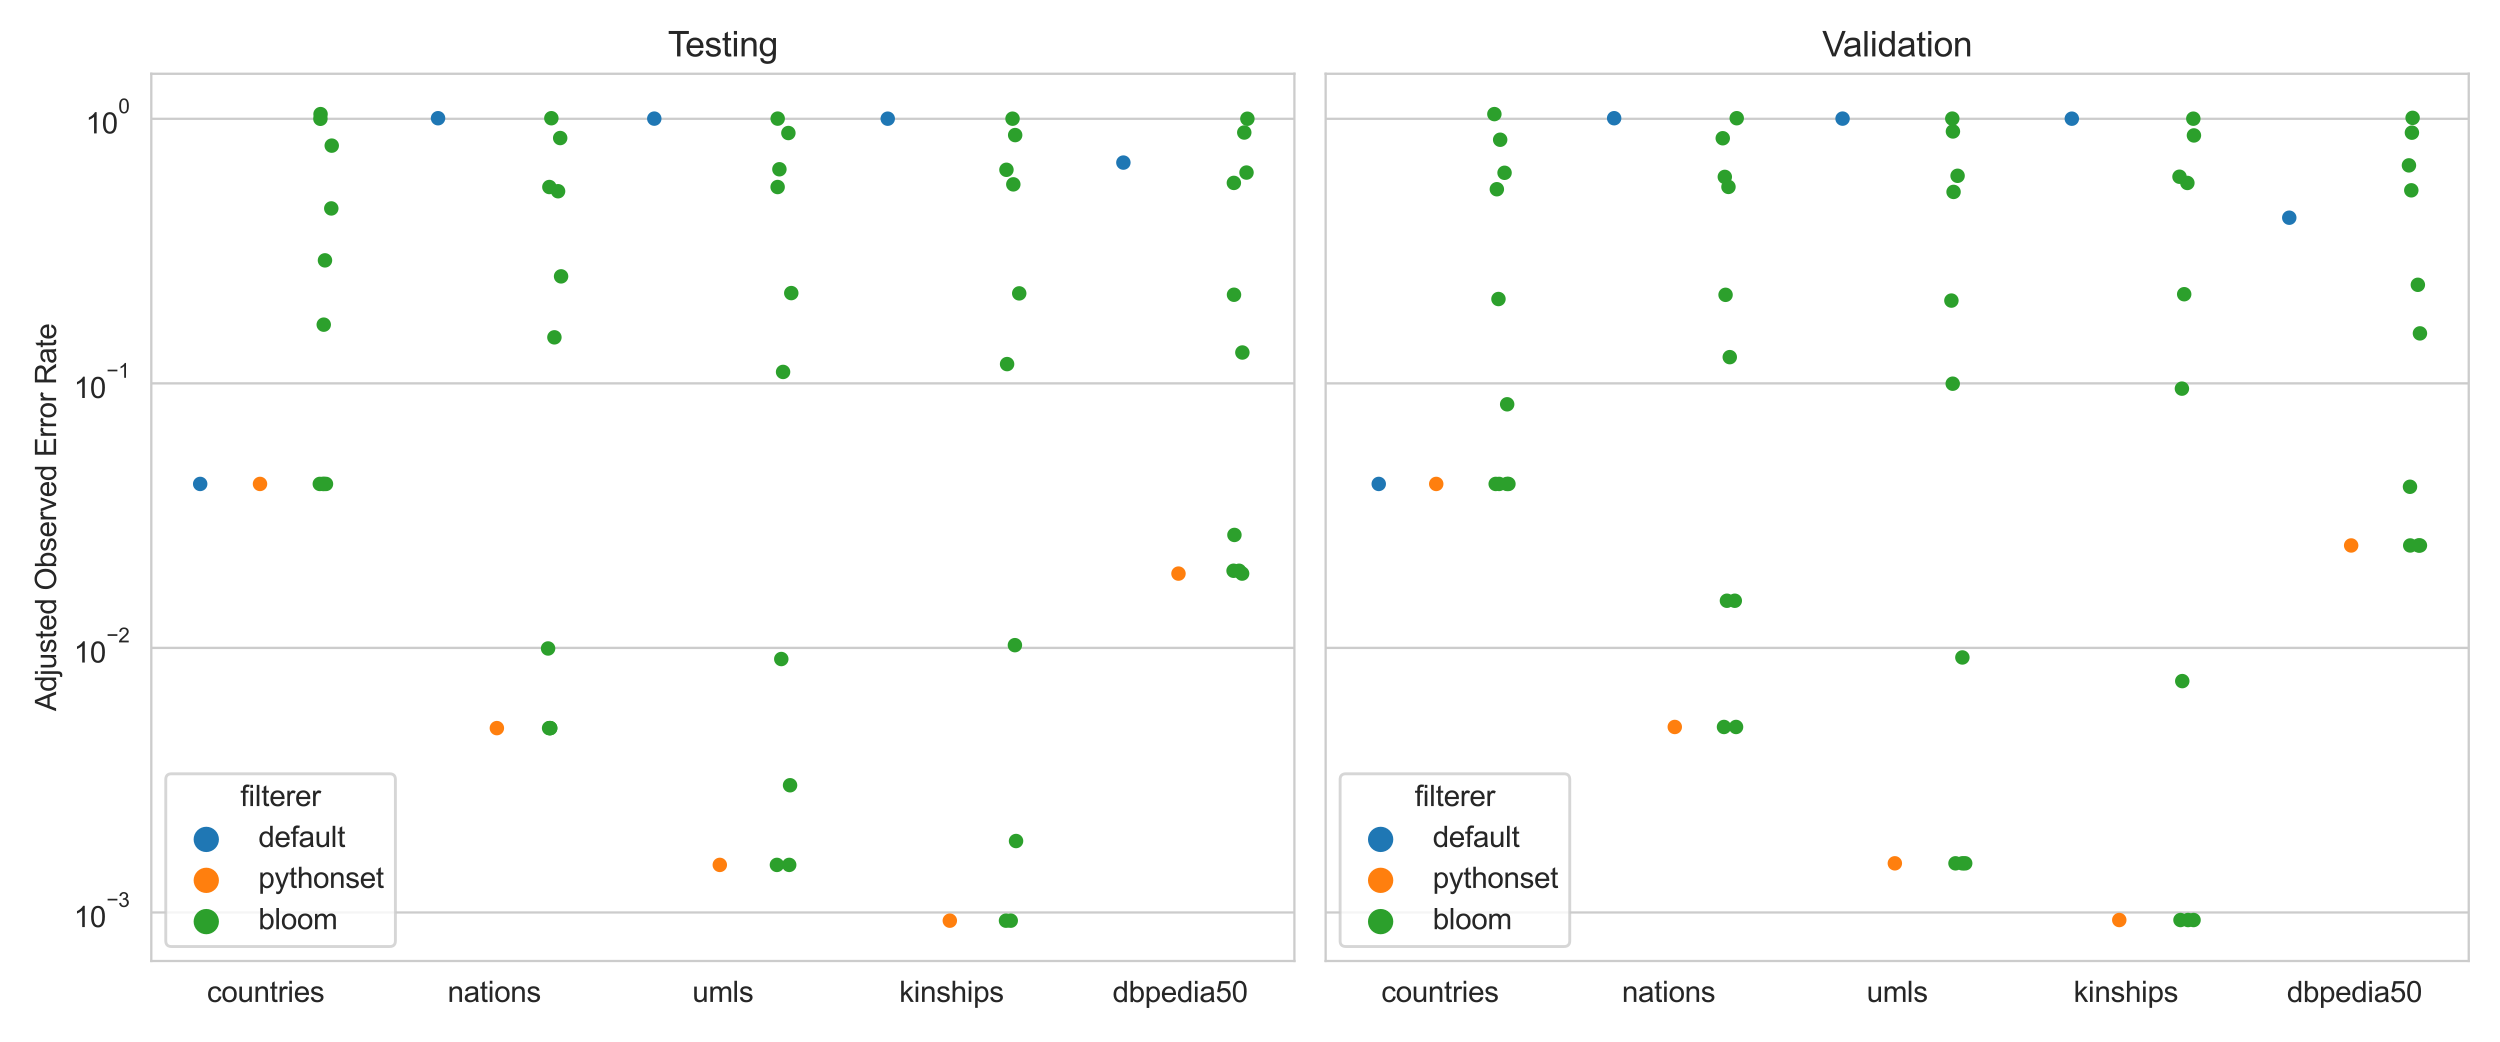 <?xml version="1.0" encoding="utf-8" standalone="no"?>
<!DOCTYPE svg PUBLIC "-//W3C//DTD SVG 1.1//EN"
  "http://www.w3.org/Graphics/SVG/1.1/DTD/svg11.dtd">
<svg height="360pt" version="1.1" viewBox="0 0 864 360" width="864pt" xmlns="http://www.w3.org/2000/svg" xmlns:xlink="http://www.w3.org/1999/xlink">
 <defs>
  <style type="text/css">*{stroke-linecap:butt;stroke-linejoin:round;}</style>
 </defs>
 <g id="figure_1">
  <g id="patch_1">
   <path d="M 0 360 
L 864 360 
L 864 0 
L 0 0 
z
" style="fill:#ffffff;"/>
  </g>
  <g id="axes_1">
   <g id="patch_2">
    <path d="M 52.29 332.12 
L 447.345 332.12 
L 447.345 25.496 
L 52.29 25.496 
z
" style="fill:#ffffff;"/>
   </g>
   <g id="matplotlib.axis_1">
    <g id="xtick_1">
     <g id="text_1">
      <!-- countries -->
      <g style="fill:#262626;" transform="translate(71.509 346.278)scale(0.1 -0.1)">
       <defs>
        <path d="M 2588 1216 
L 3141 1144 
Q 3050 572 2676 248 
Q 2303 -75 1759 -75 
Q 1078 -75 664 370 
Q 250 816 250 1647 
Q 250 2184 428 2587 
Q 606 2991 970 3192 
Q 1334 3394 1763 3394 
Q 2303 3394 2647 3120 
Q 2991 2847 3088 2344 
L 2541 2259 
Q 2463 2594 2264 2762 
Q 2066 2931 1784 2931 
Q 1359 2931 1093 2626 
Q 828 2322 828 1663 
Q 828 994 1084 691 
Q 1341 388 1753 388 
Q 2084 388 2306 591 
Q 2528 794 2588 1216 
z
" id="ArialMT-63" transform="scale(0.016)"/>
        <path d="M 213 1659 
Q 213 2581 725 3025 
Q 1153 3394 1769 3394 
Q 2453 3394 2887 2945 
Q 3322 2497 3322 1706 
Q 3322 1066 3130 698 
Q 2938 331 2570 128 
Q 2203 -75 1769 -75 
Q 1072 -75 642 372 
Q 213 819 213 1659 
z
M 791 1659 
Q 791 1022 1069 705 
Q 1347 388 1769 388 
Q 2188 388 2466 706 
Q 2744 1025 2744 1678 
Q 2744 2294 2464 2611 
Q 2184 2928 1769 2928 
Q 1347 2928 1069 2612 
Q 791 2297 791 1659 
z
" id="ArialMT-6f" transform="scale(0.016)"/>
        <path d="M 2597 0 
L 2597 488 
Q 2209 -75 1544 -75 
Q 1250 -75 995 37 
Q 741 150 617 320 
Q 494 491 444 738 
Q 409 903 409 1263 
L 409 3319 
L 972 3319 
L 972 1478 
Q 972 1038 1006 884 
Q 1059 663 1231 536 
Q 1403 409 1656 409 
Q 1909 409 2131 539 
Q 2353 669 2445 892 
Q 2538 1116 2538 1541 
L 2538 3319 
L 3100 3319 
L 3100 0 
L 2597 0 
z
" id="ArialMT-75" transform="scale(0.016)"/>
        <path d="M 422 0 
L 422 3319 
L 928 3319 
L 928 2847 
Q 1294 3394 1984 3394 
Q 2284 3394 2536 3286 
Q 2788 3178 2913 3003 
Q 3038 2828 3088 2588 
Q 3119 2431 3119 2041 
L 3119 0 
L 2556 0 
L 2556 2019 
Q 2556 2363 2490 2533 
Q 2425 2703 2258 2804 
Q 2091 2906 1866 2906 
Q 1506 2906 1245 2678 
Q 984 2450 984 1813 
L 984 0 
L 422 0 
z
" id="ArialMT-6e" transform="scale(0.016)"/>
        <path d="M 1650 503 
L 1731 6 
Q 1494 -44 1306 -44 
Q 1000 -44 831 53 
Q 663 150 594 308 
Q 525 466 525 972 
L 525 2881 
L 113 2881 
L 113 3319 
L 525 3319 
L 525 4141 
L 1084 4478 
L 1084 3319 
L 1650 3319 
L 1650 2881 
L 1084 2881 
L 1084 941 
Q 1084 700 1114 631 
Q 1144 563 1211 522 
Q 1278 481 1403 481 
Q 1497 481 1650 503 
z
" id="ArialMT-74" transform="scale(0.016)"/>
        <path d="M 416 0 
L 416 3319 
L 922 3319 
L 922 2816 
Q 1116 3169 1280 3281 
Q 1444 3394 1641 3394 
Q 1925 3394 2219 3213 
L 2025 2691 
Q 1819 2813 1613 2813 
Q 1428 2813 1281 2702 
Q 1134 2591 1072 2394 
Q 978 2094 978 1738 
L 978 0 
L 416 0 
z
" id="ArialMT-72" transform="scale(0.016)"/>
        <path d="M 425 3934 
L 425 4581 
L 988 4581 
L 988 3934 
L 425 3934 
z
M 425 0 
L 425 3319 
L 988 3319 
L 988 0 
L 425 0 
z
" id="ArialMT-69" transform="scale(0.016)"/>
        <path d="M 2694 1069 
L 3275 997 
Q 3138 488 2766 206 
Q 2394 -75 1816 -75 
Q 1088 -75 661 373 
Q 234 822 234 1631 
Q 234 2469 665 2931 
Q 1097 3394 1784 3394 
Q 2450 3394 2872 2941 
Q 3294 2488 3294 1666 
Q 3294 1616 3291 1516 
L 816 1516 
Q 847 969 1125 678 
Q 1403 388 1819 388 
Q 2128 388 2347 550 
Q 2566 713 2694 1069 
z
M 847 1978 
L 2700 1978 
Q 2663 2397 2488 2606 
Q 2219 2931 1791 2931 
Q 1403 2931 1139 2672 
Q 875 2413 847 1978 
z
" id="ArialMT-65" transform="scale(0.016)"/>
        <path d="M 197 991 
L 753 1078 
Q 800 744 1014 566 
Q 1228 388 1613 388 
Q 2000 388 2187 545 
Q 2375 703 2375 916 
Q 2375 1106 2209 1216 
Q 2094 1291 1634 1406 
Q 1016 1563 777 1677 
Q 538 1791 414 1992 
Q 291 2194 291 2438 
Q 291 2659 392 2848 
Q 494 3038 669 3163 
Q 800 3259 1026 3326 
Q 1253 3394 1513 3394 
Q 1903 3394 2198 3281 
Q 2494 3169 2634 2976 
Q 2775 2784 2828 2463 
L 2278 2388 
Q 2241 2644 2061 2787 
Q 1881 2931 1553 2931 
Q 1166 2931 1000 2803 
Q 834 2675 834 2503 
Q 834 2394 903 2306 
Q 972 2216 1119 2156 
Q 1203 2125 1616 2013 
Q 2213 1853 2448 1751 
Q 2684 1650 2818 1456 
Q 2953 1263 2953 975 
Q 2953 694 2789 445 
Q 2625 197 2315 61 
Q 2006 -75 1616 -75 
Q 969 -75 630 194 
Q 291 463 197 991 
z
" id="ArialMT-73" transform="scale(0.016)"/>
       </defs>
       <use xlink:href="#ArialMT-63"/>
       <use x="50" xlink:href="#ArialMT-6f"/>
       <use x="105.615" xlink:href="#ArialMT-75"/>
       <use x="161.23" xlink:href="#ArialMT-6e"/>
       <use x="216.846" xlink:href="#ArialMT-74"/>
       <use x="244.629" xlink:href="#ArialMT-72"/>
       <use x="277.93" xlink:href="#ArialMT-69"/>
       <use x="300.146" xlink:href="#ArialMT-65"/>
       <use x="355.762" xlink:href="#ArialMT-73"/>
      </g>
     </g>
    </g>
    <g id="xtick_2">
     <g id="text_2">
      <!-- nations -->
      <g style="fill:#262626;" transform="translate(154.685 346.278)scale(0.1 -0.1)">
       <defs>
        <path d="M 2588 409 
Q 2275 144 1986 34 
Q 1697 -75 1366 -75 
Q 819 -75 525 192 
Q 231 459 231 875 
Q 231 1119 342 1320 
Q 453 1522 633 1644 
Q 813 1766 1038 1828 
Q 1203 1872 1538 1913 
Q 2219 1994 2541 2106 
Q 2544 2222 2544 2253 
Q 2544 2597 2384 2738 
Q 2169 2928 1744 2928 
Q 1347 2928 1158 2789 
Q 969 2650 878 2297 
L 328 2372 
Q 403 2725 575 2942 
Q 747 3159 1072 3276 
Q 1397 3394 1825 3394 
Q 2250 3394 2515 3294 
Q 2781 3194 2906 3042 
Q 3031 2891 3081 2659 
Q 3109 2516 3109 2141 
L 3109 1391 
Q 3109 606 3145 398 
Q 3181 191 3288 0 
L 2700 0 
Q 2613 175 2588 409 
z
M 2541 1666 
Q 2234 1541 1622 1453 
Q 1275 1403 1131 1340 
Q 988 1278 909 1158 
Q 831 1038 831 891 
Q 831 666 1001 516 
Q 1172 366 1500 366 
Q 1825 366 2078 508 
Q 2331 650 2450 897 
Q 2541 1088 2541 1459 
L 2541 1666 
z
" id="ArialMT-61" transform="scale(0.016)"/>
       </defs>
       <use xlink:href="#ArialMT-6e"/>
       <use x="55.615" xlink:href="#ArialMT-61"/>
       <use x="111.23" xlink:href="#ArialMT-74"/>
       <use x="139.014" xlink:href="#ArialMT-69"/>
       <use x="161.23" xlink:href="#ArialMT-6f"/>
       <use x="216.846" xlink:href="#ArialMT-6e"/>
       <use x="272.461" xlink:href="#ArialMT-73"/>
      </g>
     </g>
    </g>
    <g id="xtick_3">
     <g id="text_3">
      <!-- umls -->
      <g style="fill:#262626;" transform="translate(239.261 346.278)scale(0.1 -0.1)">
       <defs>
        <path d="M 422 0 
L 422 3319 
L 925 3319 
L 925 2853 
Q 1081 3097 1340 3245 
Q 1600 3394 1931 3394 
Q 2300 3394 2536 3241 
Q 2772 3088 2869 2813 
Q 3263 3394 3894 3394 
Q 4388 3394 4653 3120 
Q 4919 2847 4919 2278 
L 4919 0 
L 4359 0 
L 4359 2091 
Q 4359 2428 4304 2576 
Q 4250 2725 4106 2815 
Q 3963 2906 3769 2906 
Q 3419 2906 3187 2673 
Q 2956 2441 2956 1928 
L 2956 0 
L 2394 0 
L 2394 2156 
Q 2394 2531 2256 2718 
Q 2119 2906 1806 2906 
Q 1569 2906 1367 2781 
Q 1166 2656 1075 2415 
Q 984 2175 984 1722 
L 984 0 
L 422 0 
z
" id="ArialMT-6d" transform="scale(0.016)"/>
        <path d="M 409 0 
L 409 4581 
L 972 4581 
L 972 0 
L 409 0 
z
" id="ArialMT-6c" transform="scale(0.016)"/>
       </defs>
       <use xlink:href="#ArialMT-75"/>
       <use x="55.615" xlink:href="#ArialMT-6d"/>
       <use x="138.916" xlink:href="#ArialMT-6c"/>
       <use x="161.133" xlink:href="#ArialMT-73"/>
      </g>
     </g>
    </g>
    <g id="xtick_4">
     <g id="text_4">
      <!-- kinships -->
      <g style="fill:#262626;" transform="translate(310.765 346.278)scale(0.1 -0.1)">
       <defs>
        <path d="M 425 0 
L 425 4581 
L 988 4581 
L 988 1969 
L 2319 3319 
L 3047 3319 
L 1778 2088 
L 3175 0 
L 2481 0 
L 1384 1697 
L 988 1316 
L 988 0 
L 425 0 
z
" id="ArialMT-6b" transform="scale(0.016)"/>
        <path d="M 422 0 
L 422 4581 
L 984 4581 
L 984 2938 
Q 1378 3394 1978 3394 
Q 2347 3394 2619 3248 
Q 2891 3103 3008 2847 
Q 3125 2591 3125 2103 
L 3125 0 
L 2563 0 
L 2563 2103 
Q 2563 2525 2380 2717 
Q 2197 2909 1863 2909 
Q 1613 2909 1392 2779 
Q 1172 2650 1078 2428 
Q 984 2206 984 1816 
L 984 0 
L 422 0 
z
" id="ArialMT-68" transform="scale(0.016)"/>
        <path d="M 422 -1272 
L 422 3319 
L 934 3319 
L 934 2888 
Q 1116 3141 1344 3267 
Q 1572 3394 1897 3394 
Q 2322 3394 2647 3175 
Q 2972 2956 3137 2557 
Q 3303 2159 3303 1684 
Q 3303 1175 3120 767 
Q 2938 359 2589 142 
Q 2241 -75 1856 -75 
Q 1575 -75 1351 44 
Q 1128 163 984 344 
L 984 -1272 
L 422 -1272 
z
M 931 1641 
Q 931 1000 1190 694 
Q 1450 388 1819 388 
Q 2194 388 2461 705 
Q 2728 1022 2728 1688 
Q 2728 2322 2467 2637 
Q 2206 2953 1844 2953 
Q 1484 2953 1207 2617 
Q 931 2281 931 1641 
z
" id="ArialMT-70" transform="scale(0.016)"/>
       </defs>
       <use xlink:href="#ArialMT-6b"/>
       <use x="50" xlink:href="#ArialMT-69"/>
       <use x="72.217" xlink:href="#ArialMT-6e"/>
       <use x="127.832" xlink:href="#ArialMT-73"/>
       <use x="177.832" xlink:href="#ArialMT-68"/>
       <use x="233.447" xlink:href="#ArialMT-69"/>
       <use x="255.664" xlink:href="#ArialMT-70"/>
       <use x="311.279" xlink:href="#ArialMT-73"/>
      </g>
     </g>
    </g>
    <g id="xtick_5">
     <g id="text_5">
      <!-- dbpedia50 -->
      <g style="fill:#262626;" transform="translate(384.485 346.308)scale(0.1 -0.1)">
       <defs>
        <path d="M 2575 0 
L 2575 419 
Q 2259 -75 1647 -75 
Q 1250 -75 917 144 
Q 584 363 401 755 
Q 219 1147 219 1656 
Q 219 2153 384 2558 
Q 550 2963 881 3178 
Q 1213 3394 1622 3394 
Q 1922 3394 2156 3267 
Q 2391 3141 2538 2938 
L 2538 4581 
L 3097 4581 
L 3097 0 
L 2575 0 
z
M 797 1656 
Q 797 1019 1065 703 
Q 1334 388 1700 388 
Q 2069 388 2326 689 
Q 2584 991 2584 1609 
Q 2584 2291 2321 2609 
Q 2059 2928 1675 2928 
Q 1300 2928 1048 2622 
Q 797 2316 797 1656 
z
" id="ArialMT-64" transform="scale(0.016)"/>
        <path d="M 941 0 
L 419 0 
L 419 4581 
L 981 4581 
L 981 2947 
Q 1338 3394 1891 3394 
Q 2197 3394 2470 3270 
Q 2744 3147 2920 2923 
Q 3097 2700 3197 2384 
Q 3297 2069 3297 1709 
Q 3297 856 2875 390 
Q 2453 -75 1863 -75 
Q 1275 -75 941 416 
L 941 0 
z
M 934 1684 
Q 934 1088 1097 822 
Q 1363 388 1816 388 
Q 2184 388 2453 708 
Q 2722 1028 2722 1663 
Q 2722 2313 2464 2622 
Q 2206 2931 1841 2931 
Q 1472 2931 1203 2611 
Q 934 2291 934 1684 
z
" id="ArialMT-62" transform="scale(0.016)"/>
        <path d="M 266 1200 
L 856 1250 
Q 922 819 1161 601 
Q 1400 384 1738 384 
Q 2144 384 2425 690 
Q 2706 997 2706 1503 
Q 2706 1984 2436 2262 
Q 2166 2541 1728 2541 
Q 1456 2541 1237 2417 
Q 1019 2294 894 2097 
L 366 2166 
L 809 4519 
L 3088 4519 
L 3088 3981 
L 1259 3981 
L 1013 2750 
Q 1425 3038 1878 3038 
Q 2478 3038 2890 2622 
Q 3303 2206 3303 1553 
Q 3303 931 2941 478 
Q 2500 -78 1738 -78 
Q 1113 -78 717 272 
Q 322 622 266 1200 
z
" id="ArialMT-35" transform="scale(0.016)"/>
        <path d="M 266 2259 
Q 266 3072 433 3567 
Q 600 4063 929 4331 
Q 1259 4600 1759 4600 
Q 2128 4600 2406 4451 
Q 2684 4303 2865 4023 
Q 3047 3744 3150 3342 
Q 3253 2941 3253 2259 
Q 3253 1453 3087 958 
Q 2922 463 2592 192 
Q 2263 -78 1759 -78 
Q 1097 -78 719 397 
Q 266 969 266 2259 
z
M 844 2259 
Q 844 1131 1108 757 
Q 1372 384 1759 384 
Q 2147 384 2411 759 
Q 2675 1134 2675 2259 
Q 2675 3391 2411 3762 
Q 2147 4134 1753 4134 
Q 1366 4134 1134 3806 
Q 844 3388 844 2259 
z
" id="ArialMT-30" transform="scale(0.016)"/>
       </defs>
       <use xlink:href="#ArialMT-64"/>
       <use x="55.615" xlink:href="#ArialMT-62"/>
       <use x="111.23" xlink:href="#ArialMT-70"/>
       <use x="166.846" xlink:href="#ArialMT-65"/>
       <use x="222.461" xlink:href="#ArialMT-64"/>
       <use x="278.076" xlink:href="#ArialMT-69"/>
       <use x="300.293" xlink:href="#ArialMT-61"/>
       <use x="355.908" xlink:href="#ArialMT-35"/>
       <use x="411.523" xlink:href="#ArialMT-30"/>
      </g>
     </g>
    </g>
   </g>
   <g id="matplotlib.axis_2">
    <g id="ytick_1">
     <g id="line2d_1">
      <path clip-path="url(#p6f2ef30205)" d="M 52.29 315.348 
L 447.345 315.348 
" style="fill:none;stroke:#cccccc;stroke-linecap:round;stroke-width:0.8;"/>
     </g>
     <g id="text_6">
      <!-- $\mathdefault{10^{-3}}$ -->
      <g style="fill:#262626;" transform="translate(25.49 320.504)scale(0.1 -0.1)">
       <defs>
        <path d="M 2384 0 
L 1822 0 
L 1822 3584 
Q 1619 3391 1289 3197 
Q 959 3003 697 2906 
L 697 3450 
Q 1169 3672 1522 3987 
Q 1875 4303 2022 4600 
L 2384 4600 
L 2384 0 
z
" id="ArialMT-31" transform="scale(0.016)"/>
        <path d="M 3381 1997 
L 356 1997 
L 356 2522 
L 3381 2522 
L 3381 1997 
z
" id="ArialMT-2212" transform="scale(0.016)"/>
        <path d="M 269 1209 
L 831 1284 
Q 928 806 1161 595 
Q 1394 384 1728 384 
Q 2125 384 2398 659 
Q 2672 934 2672 1341 
Q 2672 1728 2419 1979 
Q 2166 2231 1775 2231 
Q 1616 2231 1378 2169 
L 1441 2663 
Q 1497 2656 1531 2656 
Q 1891 2656 2178 2843 
Q 2466 3031 2466 3422 
Q 2466 3731 2256 3934 
Q 2047 4138 1716 4138 
Q 1388 4138 1169 3931 
Q 950 3725 888 3313 
L 325 3413 
Q 428 3978 793 4289 
Q 1159 4600 1703 4600 
Q 2078 4600 2393 4439 
Q 2709 4278 2876 4000 
Q 3044 3722 3044 3409 
Q 3044 3113 2884 2869 
Q 2725 2625 2413 2481 
Q 2819 2388 3044 2092 
Q 3269 1797 3269 1353 
Q 3269 753 2831 336 
Q 2394 -81 1725 -81 
Q 1122 -81 723 278 
Q 325 638 269 1209 
z
" id="ArialMT-33" transform="scale(0.016)"/>
       </defs>
       <use transform="translate(0 0.994)" xlink:href="#ArialMT-31"/>
       <use transform="translate(55.615 0.994)" xlink:href="#ArialMT-30"/>
       <use transform="translate(112.973 70.688)scale(0.7)" xlink:href="#ArialMT-2212"/>
       <use transform="translate(153.852 70.688)scale(0.7)" xlink:href="#ArialMT-33"/>
      </g>
     </g>
    </g>
    <g id="ytick_2">
     <g id="line2d_2">
      <path clip-path="url(#p6f2ef30205)" d="M 52.29 223.917 
L 447.345 223.917 
" style="fill:none;stroke:#cccccc;stroke-linecap:round;stroke-width:0.8;"/>
     </g>
     <g id="text_7">
      <!-- $\mathdefault{10^{-2}}$ -->
      <g style="fill:#262626;" transform="translate(25.49 229.073)scale(0.1 -0.1)">
       <defs>
        <path d="M 3222 541 
L 3222 0 
L 194 0 
Q 188 203 259 391 
Q 375 700 629 1000 
Q 884 1300 1366 1694 
Q 2113 2306 2375 2664 
Q 2638 3022 2638 3341 
Q 2638 3675 2398 3904 
Q 2159 4134 1775 4134 
Q 1369 4134 1125 3890 
Q 881 3647 878 3216 
L 300 3275 
Q 359 3922 746 4261 
Q 1134 4600 1788 4600 
Q 2447 4600 2831 4234 
Q 3216 3869 3216 3328 
Q 3216 3053 3103 2787 
Q 2991 2522 2730 2228 
Q 2469 1934 1863 1422 
Q 1356 997 1212 845 
Q 1069 694 975 541 
L 3222 541 
z
" id="ArialMT-32" transform="scale(0.016)"/>
       </defs>
       <use transform="translate(0 0.994)" xlink:href="#ArialMT-31"/>
       <use transform="translate(55.615 0.994)" xlink:href="#ArialMT-30"/>
       <use transform="translate(112.973 70.688)scale(0.7)" xlink:href="#ArialMT-2212"/>
       <use transform="translate(153.852 70.688)scale(0.7)" xlink:href="#ArialMT-32"/>
      </g>
     </g>
    </g>
    <g id="ytick_3">
     <g id="line2d_3">
      <path clip-path="url(#p6f2ef30205)" d="M 52.29 132.486 
L 447.345 132.486 
" style="fill:none;stroke:#cccccc;stroke-linecap:round;stroke-width:0.8;"/>
     </g>
     <g id="text_8">
      <!-- $\mathdefault{10^{-1}}$ -->
      <g style="fill:#262626;" transform="translate(25.49 137.642)scale(0.1 -0.1)">
       <use transform="translate(0 0.994)" xlink:href="#ArialMT-31"/>
       <use transform="translate(55.615 0.994)" xlink:href="#ArialMT-30"/>
       <use transform="translate(112.973 70.688)scale(0.7)" xlink:href="#ArialMT-2212"/>
       <use transform="translate(153.852 70.688)scale(0.7)" xlink:href="#ArialMT-31"/>
      </g>
     </g>
    </g>
    <g id="ytick_4">
     <g id="line2d_4">
      <path clip-path="url(#p6f2ef30205)" d="M 52.29 41.055 
L 447.345 41.055 
" style="fill:none;stroke:#cccccc;stroke-linecap:round;stroke-width:0.8;"/>
     </g>
     <g id="text_9">
      <!-- $\mathdefault{10^{0}}$ -->
      <g style="fill:#262626;" transform="translate(29.59 46.211)scale(0.1 -0.1)">
       <use transform="translate(0 0.994)" xlink:href="#ArialMT-31"/>
       <use transform="translate(55.615 0.994)" xlink:href="#ArialMT-30"/>
       <use transform="translate(112.973 70.688)scale(0.7)" xlink:href="#ArialMT-30"/>
      </g>
     </g>
    </g>
    <g id="ytick_5"/>
    <g id="ytick_6"/>
    <g id="ytick_7"/>
    <g id="ytick_8"/>
    <g id="ytick_9"/>
    <g id="ytick_10"/>
    <g id="ytick_11"/>
    <g id="ytick_12"/>
    <g id="ytick_13"/>
    <g id="ytick_14"/>
    <g id="ytick_15"/>
    <g id="ytick_16"/>
    <g id="ytick_17"/>
    <g id="ytick_18"/>
    <g id="ytick_19"/>
    <g id="ytick_20"/>
    <g id="ytick_21"/>
    <g id="ytick_22"/>
    <g id="ytick_23"/>
    <g id="ytick_24"/>
    <g id="ytick_25"/>
    <g id="ytick_26"/>
    <g id="ytick_27"/>
    <g id="ytick_28"/>
    <g id="ytick_29"/>
    <g id="ytick_30"/>
    <g id="ytick_31"/>
    <g id="text_10">
     <!-- Adjusted Observed Error Rate -->
     <g style="fill:#262626;" transform="translate(19.385 245.779)rotate(-90)scale(0.1 -0.1)">
      <defs>
       <path d="M -9 0 
L 1750 4581 
L 2403 4581 
L 4278 0 
L 3588 0 
L 3053 1388 
L 1138 1388 
L 634 0 
L -9 0 
z
M 1313 1881 
L 2866 1881 
L 2388 3150 
Q 2169 3728 2063 4100 
Q 1975 3659 1816 3225 
L 1313 1881 
z
" id="ArialMT-41" transform="scale(0.016)"/>
       <path d="M 419 3928 
L 419 4581 
L 981 4581 
L 981 3928 
L 419 3928 
z
M -294 -1288 
L -188 -809 
Q -19 -853 78 -853 
Q 250 -853 334 -739 
Q 419 -625 419 -169 
L 419 3319 
L 981 3319 
L 981 -181 
Q 981 -794 822 -1034 
Q 619 -1347 147 -1347 
Q -81 -1347 -294 -1288 
z
" id="ArialMT-6a" transform="scale(0.016)"/>
       <path id="ArialMT-20" transform="scale(0.016)"/>
       <path d="M 309 2231 
Q 309 3372 921 4017 
Q 1534 4663 2503 4663 
Q 3138 4663 3647 4359 
Q 4156 4056 4423 3514 
Q 4691 2972 4691 2284 
Q 4691 1588 4409 1038 
Q 4128 488 3612 205 
Q 3097 -78 2500 -78 
Q 1853 -78 1343 234 
Q 834 547 571 1087 
Q 309 1628 309 2231 
z
M 934 2222 
Q 934 1394 1379 917 
Q 1825 441 2497 441 
Q 3181 441 3623 922 
Q 4066 1403 4066 2288 
Q 4066 2847 3877 3264 
Q 3688 3681 3323 3911 
Q 2959 4141 2506 4141 
Q 1863 4141 1398 3698 
Q 934 3256 934 2222 
z
" id="ArialMT-4f" transform="scale(0.016)"/>
       <path d="M 1344 0 
L 81 3319 
L 675 3319 
L 1388 1331 
Q 1503 1009 1600 663 
Q 1675 925 1809 1294 
L 2547 3319 
L 3125 3319 
L 1869 0 
L 1344 0 
z
" id="ArialMT-76" transform="scale(0.016)"/>
       <path d="M 506 0 
L 506 4581 
L 3819 4581 
L 3819 4041 
L 1113 4041 
L 1113 2638 
L 3647 2638 
L 3647 2100 
L 1113 2100 
L 1113 541 
L 3925 541 
L 3925 0 
L 506 0 
z
" id="ArialMT-45" transform="scale(0.016)"/>
       <path d="M 503 0 
L 503 4581 
L 2534 4581 
Q 3147 4581 3465 4457 
Q 3784 4334 3975 4021 
Q 4166 3709 4166 3331 
Q 4166 2844 3850 2509 
Q 3534 2175 2875 2084 
Q 3116 1969 3241 1856 
Q 3506 1613 3744 1247 
L 4541 0 
L 3778 0 
L 3172 953 
Q 2906 1366 2734 1584 
Q 2563 1803 2427 1890 
Q 2291 1978 2150 2013 
Q 2047 2034 1813 2034 
L 1109 2034 
L 1109 0 
L 503 0 
z
M 1109 2559 
L 2413 2559 
Q 2828 2559 3062 2645 
Q 3297 2731 3419 2920 
Q 3541 3109 3541 3331 
Q 3541 3656 3305 3865 
Q 3069 4075 2559 4075 
L 1109 4075 
L 1109 2559 
z
" id="ArialMT-52" transform="scale(0.016)"/>
      </defs>
      <use xlink:href="#ArialMT-41"/>
      <use x="66.699" xlink:href="#ArialMT-64"/>
      <use x="122.314" xlink:href="#ArialMT-6a"/>
      <use x="144.531" xlink:href="#ArialMT-75"/>
      <use x="200.146" xlink:href="#ArialMT-73"/>
      <use x="250.146" xlink:href="#ArialMT-74"/>
      <use x="277.93" xlink:href="#ArialMT-65"/>
      <use x="333.545" xlink:href="#ArialMT-64"/>
      <use x="389.16" xlink:href="#ArialMT-20"/>
      <use x="416.943" xlink:href="#ArialMT-4f"/>
      <use x="494.727" xlink:href="#ArialMT-62"/>
      <use x="550.342" xlink:href="#ArialMT-73"/>
      <use x="600.342" xlink:href="#ArialMT-65"/>
      <use x="655.957" xlink:href="#ArialMT-72"/>
      <use x="689.258" xlink:href="#ArialMT-76"/>
      <use x="739.258" xlink:href="#ArialMT-65"/>
      <use x="794.873" xlink:href="#ArialMT-64"/>
      <use x="850.488" xlink:href="#ArialMT-20"/>
      <use x="878.271" xlink:href="#ArialMT-45"/>
      <use x="944.971" xlink:href="#ArialMT-72"/>
      <use x="978.271" xlink:href="#ArialMT-72"/>
      <use x="1011.572" xlink:href="#ArialMT-6f"/>
      <use x="1067.188" xlink:href="#ArialMT-72"/>
      <use x="1100.488" xlink:href="#ArialMT-20"/>
      <use x="1128.271" xlink:href="#ArialMT-52"/>
      <use x="1200.488" xlink:href="#ArialMT-61"/>
      <use x="1256.104" xlink:href="#ArialMT-74"/>
      <use x="1283.887" xlink:href="#ArialMT-65"/>
     </g>
    </g>
   </g>
   <g id="PathCollection_1"/>
   <g id="PathCollection_2"/>
   <g id="PathCollection_3"/>
   <g id="patch_3">
    <path d="M 52.29 332.12 
L 52.29 25.496 
" style="fill:none;stroke:#cccccc;stroke-linecap:square;stroke-linejoin:miter;stroke-width:0.8;"/>
   </g>
   <g id="patch_4">
    <path d="M 447.345 332.12 
L 447.345 25.496 
" style="fill:none;stroke:#cccccc;stroke-linecap:square;stroke-linejoin:miter;stroke-width:0.8;"/>
   </g>
   <g id="patch_5">
    <path d="M 52.29 332.12 
L 447.345 332.12 
" style="fill:none;stroke:#cccccc;stroke-linecap:square;stroke-linejoin:miter;stroke-width:0.8;"/>
   </g>
   <g id="patch_6">
    <path d="M 52.29 25.496 
L 447.345 25.496 
" style="fill:none;stroke:#cccccc;stroke-linecap:square;stroke-linejoin:miter;stroke-width:0.8;"/>
   </g>
   <g id="PathCollection_4">
    <defs>
     <path d="M 0 2.5 
C 0.663 2.5 1.299 2.237 1.768 1.768 
C 2.237 1.299 2.5 0.663 2.5 0 
C 2.5 -0.663 2.237 -1.299 1.768 -1.768 
C 1.299 -2.237 0.663 -2.5 0 -2.5 
C -0.663 -2.5 -1.299 -2.237 -1.768 -1.768 
C -2.237 -1.299 -2.5 -0.663 -2.5 0 
C -2.5 0.663 -2.237 1.299 -1.768 1.768 
C -1.299 2.237 -0.663 2.5 0 2.5 
z
" id="m403e54d252"/>
    </defs>
    <g clip-path="url(#p6f2ef30205)">
     <use style="fill:#1f77b4;" x="69.183" xlink:href="#m403e54d252" y="167.249"/>
    </g>
   </g>
   <g id="PathCollection_5">
    <defs>
     <path d="M 0 2.5 
C 0.663 2.5 1.299 2.237 1.768 1.768 
C 2.237 1.299 2.5 0.663 2.5 0 
C 2.5 -0.663 2.237 -1.299 1.768 -1.768 
C 1.299 -2.237 0.663 -2.5 0 -2.5 
C -0.663 -2.5 -1.299 -2.237 -1.768 -1.768 
C -2.237 -1.299 -2.5 -0.663 -2.5 0 
C -2.5 0.663 -2.237 1.299 -1.768 1.768 
C -1.299 2.237 -0.663 2.5 0 2.5 
z
" id="mc262feba96"/>
    </defs>
    <g clip-path="url(#p6f2ef30205)">
     <use style="fill:#ff7f0e;" x="89.856" xlink:href="#mc262feba96" y="167.249"/>
    </g>
   </g>
   <g id="PathCollection_6">
    <defs>
     <path d="M 0 2.5 
C 0.663 2.5 1.299 2.237 1.768 1.768 
C 2.237 1.299 2.5 0.663 2.5 -0 
C 2.5 -0.663 2.237 -1.299 1.768 -1.768 
C 1.299 -2.237 0.663 -2.5 0 -2.5 
C -0.663 -2.5 -1.299 -2.237 -1.768 -1.768 
C -2.237 -1.299 -2.5 -0.663 -2.5 0 
C -2.5 0.663 -2.237 1.299 -1.768 1.768 
C -1.299 2.237 -0.663 2.5 0 2.5 
z
" id="C0_0_86491a2539"/>
    </defs>
    <g clip-path="url(#p6f2ef30205)">
     <use style="fill:#2ca02c;" x="110.782" xlink:href="#C0_0_86491a2539" y="39.434"/>
    </g>
    <g clip-path="url(#p6f2ef30205)">
     <use style="fill:#2ca02c;" x="110.732" xlink:href="#C0_0_86491a2539" y="41.055"/>
    </g>
    <g clip-path="url(#p6f2ef30205)">
     <use style="fill:#2ca02c;" x="114.491" xlink:href="#C0_0_86491a2539" y="72.033"/>
    </g>
    <g clip-path="url(#p6f2ef30205)">
     <use style="fill:#2ca02c;" x="114.649" xlink:href="#C0_0_86491a2539" y="50.331"/>
    </g>
    <g clip-path="url(#p6f2ef30205)">
     <use style="fill:#2ca02c;" x="112.31" xlink:href="#C0_0_86491a2539" y="89.981"/>
    </g>
    <g clip-path="url(#p6f2ef30205)">
     <use style="fill:#2ca02c;" x="111.887" xlink:href="#C0_0_86491a2539" y="112.202"/>
    </g>
    <g clip-path="url(#p6f2ef30205)">
     <use style="fill:#2ca02c;" x="112.656" xlink:href="#C0_0_86491a2539" y="167.249"/>
    </g>
    <g clip-path="url(#p6f2ef30205)">
     <use style="fill:#2ca02c;" x="111.573" xlink:href="#C0_0_86491a2539" y="167.249"/>
    </g>
    <g clip-path="url(#p6f2ef30205)">
     <use style="fill:#2ca02c;" x="111.988" xlink:href="#C0_0_86491a2539" y="167.249"/>
    </g>
    <g clip-path="url(#p6f2ef30205)">
     <use style="fill:#2ca02c;" x="110.523" xlink:href="#C0_0_86491a2539" y="167.249"/>
    </g>
   </g>
   <g id="PathCollection_7">
    <g clip-path="url(#p6f2ef30205)">
     <use style="fill:#1f77b4;" x="151.388" xlink:href="#m403e54d252" y="40.858"/>
    </g>
   </g>
   <g id="PathCollection_8">
    <g clip-path="url(#p6f2ef30205)">
     <use style="fill:#ff7f0e;" x="171.72" xlink:href="#mc262feba96" y="251.638"/>
    </g>
   </g>
   <g id="PathCollection_9">
    <defs>
     <path d="M 0 2.5 
C 0.663 2.5 1.299 2.237 1.768 1.768 
C 2.237 1.299 2.5 0.663 2.5 -0 
C 2.5 -0.663 2.237 -1.299 1.768 -1.768 
C 1.299 -2.237 0.663 -2.5 0 -2.5 
C -0.663 -2.5 -1.299 -2.237 -1.768 -1.768 
C -2.237 -1.299 -2.5 -0.663 -2.5 0 
C -2.5 0.663 -2.237 1.299 -1.768 1.768 
C -1.299 2.237 -0.663 2.5 0 2.5 
z
" id="C1_0_9445dd72b4"/>
    </defs>
    <g clip-path="url(#p6f2ef30205)">
     <use style="fill:#2ca02c;" x="190.549" xlink:href="#C1_0_9445dd72b4" y="40.858"/>
    </g>
    <g clip-path="url(#p6f2ef30205)">
     <use style="fill:#2ca02c;" x="193.601" xlink:href="#C1_0_9445dd72b4" y="47.706"/>
    </g>
    <g clip-path="url(#p6f2ef30205)">
     <use style="fill:#2ca02c;" x="189.864" xlink:href="#C1_0_9445dd72b4" y="64.632"/>
    </g>
    <g clip-path="url(#p6f2ef30205)">
     <use style="fill:#2ca02c;" x="192.872" xlink:href="#C1_0_9445dd72b4" y="66.09"/>
    </g>
    <g clip-path="url(#p6f2ef30205)">
     <use style="fill:#2ca02c;" x="193.908" xlink:href="#C1_0_9445dd72b4" y="95.513"/>
    </g>
    <g clip-path="url(#p6f2ef30205)">
     <use style="fill:#2ca02c;" x="191.603" xlink:href="#C1_0_9445dd72b4" y="116.584"/>
    </g>
    <g clip-path="url(#p6f2ef30205)">
     <use style="fill:#2ca02c;" x="189.417" xlink:href="#C1_0_9445dd72b4" y="224.115"/>
    </g>
    <g clip-path="url(#p6f2ef30205)">
     <use style="fill:#2ca02c;" x="190.168" xlink:href="#C1_0_9445dd72b4" y="251.638"/>
    </g>
    <g clip-path="url(#p6f2ef30205)">
     <use style="fill:#2ca02c;" x="189.768" xlink:href="#C1_0_9445dd72b4" y="251.638"/>
    </g>
    <g clip-path="url(#p6f2ef30205)">
     <use style="fill:#2ca02c;" x="190.113" xlink:href="#C1_0_9445dd72b4" y="251.638"/>
    </g>
   </g>
   <g id="PathCollection_10">
    <g clip-path="url(#p6f2ef30205)">
     <use style="fill:#1f77b4;" x="226.121" xlink:href="#m403e54d252" y="40.995"/>
    </g>
   </g>
   <g id="PathCollection_11">
    <g clip-path="url(#p6f2ef30205)">
     <use style="fill:#ff7f0e;" x="248.763" xlink:href="#mc262feba96" y="298.909"/>
    </g>
   </g>
   <g id="PathCollection_12">
    <defs>
     <path d="M 0 2.5 
C 0.663 2.5 1.299 2.237 1.768 1.768 
C 2.237 1.299 2.5 0.663 2.5 -0 
C 2.5 -0.663 2.237 -1.299 1.768 -1.768 
C 1.299 -2.237 0.663 -2.5 0 -2.5 
C -0.663 -2.5 -1.299 -2.237 -1.768 -1.768 
C -2.237 -1.299 -2.5 -0.663 -2.5 0 
C -2.5 0.663 -2.237 1.299 -1.768 1.768 
C -1.299 2.237 -0.663 2.5 0 2.5 
z
" id="C2_0_ceb5a2fa93"/>
    </defs>
    <g clip-path="url(#p6f2ef30205)">
     <use style="fill:#2ca02c;" x="268.77" xlink:href="#C2_0_ceb5a2fa93" y="40.995"/>
    </g>
    <g clip-path="url(#p6f2ef30205)">
     <use style="fill:#2ca02c;" x="272.465" xlink:href="#C2_0_ceb5a2fa93" y="45.973"/>
    </g>
    <g clip-path="url(#p6f2ef30205)">
     <use style="fill:#2ca02c;" x="269.363" xlink:href="#C2_0_ceb5a2fa93" y="58.499"/>
    </g>
    <g clip-path="url(#p6f2ef30205)">
     <use style="fill:#2ca02c;" x="268.751" xlink:href="#C2_0_ceb5a2fa93" y="64.636"/>
    </g>
    <g clip-path="url(#p6f2ef30205)">
     <use style="fill:#2ca02c;" x="273.463" xlink:href="#C2_0_ceb5a2fa93" y="101.292"/>
    </g>
    <g clip-path="url(#p6f2ef30205)">
     <use style="fill:#2ca02c;" x="270.63" xlink:href="#C2_0_ceb5a2fa93" y="128.543"/>
    </g>
    <g clip-path="url(#p6f2ef30205)">
     <use style="fill:#2ca02c;" x="270.013" xlink:href="#C2_0_ceb5a2fa93" y="227.761"/>
    </g>
    <g clip-path="url(#p6f2ef30205)">
     <use style="fill:#2ca02c;" x="273.043" xlink:href="#C2_0_ceb5a2fa93" y="271.385"/>
    </g>
    <g clip-path="url(#p6f2ef30205)">
     <use style="fill:#2ca02c;" x="272.75" xlink:href="#C2_0_ceb5a2fa93" y="298.909"/>
    </g>
    <g clip-path="url(#p6f2ef30205)">
     <use style="fill:#2ca02c;" x="268.506" xlink:href="#C2_0_ceb5a2fa93" y="298.909"/>
    </g>
   </g>
   <g id="PathCollection_13">
    <g clip-path="url(#p6f2ef30205)">
     <use style="fill:#1f77b4;" x="306.803" xlink:href="#m403e54d252" y="41.018"/>
    </g>
   </g>
   <g id="PathCollection_14">
    <g clip-path="url(#p6f2ef30205)">
     <use style="fill:#ff7f0e;" x="328.258" xlink:href="#mc262feba96" y="318.183"/>
    </g>
   </g>
   <g id="PathCollection_15">
    <defs>
     <path d="M 0 2.5 
C 0.663 2.5 1.299 2.237 1.768 1.768 
C 2.237 1.299 2.5 0.663 2.5 -0 
C 2.5 -0.663 2.237 -1.299 1.768 -1.768 
C 1.299 -2.237 0.663 -2.5 0 -2.5 
C -0.663 -2.5 -1.299 -2.237 -1.768 -1.768 
C -2.237 -1.299 -2.5 -0.663 -2.5 0 
C -2.5 0.663 -2.237 1.299 -1.768 1.768 
C -1.299 2.237 -0.663 2.5 0 2.5 
z
" id="C3_0_0b675e0fe3"/>
    </defs>
    <g clip-path="url(#p6f2ef30205)">
     <use style="fill:#2ca02c;" x="349.932" xlink:href="#C3_0_0b675e0fe3" y="41.018"/>
    </g>
    <g clip-path="url(#p6f2ef30205)">
     <use style="fill:#2ca02c;" x="350.843" xlink:href="#C3_0_0b675e0fe3" y="46.686"/>
    </g>
    <g clip-path="url(#p6f2ef30205)">
     <use style="fill:#2ca02c;" x="347.828" xlink:href="#C3_0_0b675e0fe3" y="58.681"/>
    </g>
    <g clip-path="url(#p6f2ef30205)">
     <use style="fill:#2ca02c;" x="350.202" xlink:href="#C3_0_0b675e0fe3" y="63.713"/>
    </g>
    <g clip-path="url(#p6f2ef30205)">
     <use style="fill:#2ca02c;" x="352.245" xlink:href="#C3_0_0b675e0fe3" y="101.393"/>
    </g>
    <g clip-path="url(#p6f2ef30205)">
     <use style="fill:#2ca02c;" x="348.05" xlink:href="#C3_0_0b675e0fe3" y="125.83"/>
    </g>
    <g clip-path="url(#p6f2ef30205)">
     <use style="fill:#2ca02c;" x="350.753" xlink:href="#C3_0_0b675e0fe3" y="222.967"/>
    </g>
    <g clip-path="url(#p6f2ef30205)">
     <use style="fill:#2ca02c;" x="351.144" xlink:href="#C3_0_0b675e0fe3" y="290.659"/>
    </g>
    <g clip-path="url(#p6f2ef30205)">
     <use style="fill:#2ca02c;" x="347.673" xlink:href="#C3_0_0b675e0fe3" y="318.183"/>
    </g>
    <g clip-path="url(#p6f2ef30205)">
     <use style="fill:#2ca02c;" x="349.313" xlink:href="#C3_0_0b675e0fe3" y="318.183"/>
    </g>
   </g>
   <g id="PathCollection_16">
    <g clip-path="url(#p6f2ef30205)">
     <use style="fill:#1f77b4;" x="388.241" xlink:href="#m403e54d252" y="56.191"/>
    </g>
   </g>
   <g id="PathCollection_17">
    <g clip-path="url(#p6f2ef30205)">
     <use style="fill:#ff7f0e;" x="407.284" xlink:href="#mc262feba96" y="198.236"/>
    </g>
   </g>
   <g id="PathCollection_18">
    <defs>
     <path d="M 0 2.5 
C 0.663 2.5 1.299 2.237 1.768 1.768 
C 2.237 1.299 2.5 0.663 2.5 -0 
C 2.5 -0.663 2.237 -1.299 1.768 -1.768 
C 1.299 -2.237 0.663 -2.5 0 -2.5 
C -0.663 -2.5 -1.299 -2.237 -1.768 -1.768 
C -2.237 -1.299 -2.5 -0.663 -2.5 0 
C -2.5 0.663 -2.237 1.299 -1.768 1.768 
C -1.299 2.237 -0.663 2.5 0 2.5 
z
" id="C4_0_fb6782dca9"/>
    </defs>
    <g clip-path="url(#p6f2ef30205)">
     <use style="fill:#2ca02c;" x="431.097" xlink:href="#C4_0_fb6782dca9" y="41.036"/>
    </g>
    <g clip-path="url(#p6f2ef30205)">
     <use style="fill:#2ca02c;" x="430.019" xlink:href="#C4_0_fb6782dca9" y="45.8"/>
    </g>
    <g clip-path="url(#p6f2ef30205)">
     <use style="fill:#2ca02c;" x="430.794" xlink:href="#C4_0_fb6782dca9" y="59.638"/>
    </g>
    <g clip-path="url(#p6f2ef30205)">
     <use style="fill:#2ca02c;" x="426.426" xlink:href="#C4_0_fb6782dca9" y="63.214"/>
    </g>
    <g clip-path="url(#p6f2ef30205)">
     <use style="fill:#2ca02c;" x="426.472" xlink:href="#C4_0_fb6782dca9" y="101.864"/>
    </g>
    <g clip-path="url(#p6f2ef30205)">
     <use style="fill:#2ca02c;" x="429.364" xlink:href="#C4_0_fb6782dca9" y="121.828"/>
    </g>
    <g clip-path="url(#p6f2ef30205)">
     <use style="fill:#2ca02c;" x="426.617" xlink:href="#C4_0_fb6782dca9" y="184.875"/>
    </g>
    <g clip-path="url(#p6f2ef30205)">
     <use style="fill:#2ca02c;" x="426.32" xlink:href="#C4_0_fb6782dca9" y="197.255"/>
    </g>
    <g clip-path="url(#p6f2ef30205)">
     <use style="fill:#2ca02c;" x="428.234" xlink:href="#C4_0_fb6782dca9" y="197.255"/>
    </g>
    <g clip-path="url(#p6f2ef30205)">
     <use style="fill:#2ca02c;" x="429.279" xlink:href="#C4_0_fb6782dca9" y="198.236"/>
    </g>
   </g>
   <g id="text_11">
    <!-- Testing -->
    <g style="fill:#262626;" transform="translate(230.811 19.496)scale(0.12 -0.12)">
     <defs>
      <path d="M 1659 0 
L 1659 4041 
L 150 4041 
L 150 4581 
L 3781 4581 
L 3781 4041 
L 2266 4041 
L 2266 0 
L 1659 0 
z
" id="ArialMT-54" transform="scale(0.016)"/>
      <path d="M 319 -275 
L 866 -356 
Q 900 -609 1056 -725 
Q 1266 -881 1628 -881 
Q 2019 -881 2231 -725 
Q 2444 -569 2519 -288 
Q 2563 -116 2559 434 
Q 2191 0 1641 0 
Q 956 0 581 494 
Q 206 988 206 1678 
Q 206 2153 378 2554 
Q 550 2956 876 3175 
Q 1203 3394 1644 3394 
Q 2231 3394 2613 2919 
L 2613 3319 
L 3131 3319 
L 3131 450 
Q 3131 -325 2973 -648 
Q 2816 -972 2473 -1159 
Q 2131 -1347 1631 -1347 
Q 1038 -1347 672 -1080 
Q 306 -813 319 -275 
z
M 784 1719 
Q 784 1066 1043 766 
Q 1303 466 1694 466 
Q 2081 466 2343 764 
Q 2606 1063 2606 1700 
Q 2606 2309 2336 2618 
Q 2066 2928 1684 2928 
Q 1309 2928 1046 2623 
Q 784 2319 784 1719 
z
" id="ArialMT-67" transform="scale(0.016)"/>
     </defs>
     <use xlink:href="#ArialMT-54"/>
     <use x="49.959" xlink:href="#ArialMT-65"/>
     <use x="105.574" xlink:href="#ArialMT-73"/>
     <use x="155.574" xlink:href="#ArialMT-74"/>
     <use x="183.357" xlink:href="#ArialMT-69"/>
     <use x="205.574" xlink:href="#ArialMT-6e"/>
     <use x="261.189" xlink:href="#ArialMT-67"/>
    </g>
   </g>
   <g id="legend_1">
    <g id="patch_7">
     <path d="M 59.29 327.12 
L 134.651 327.12 
Q 136.651 327.12 136.651 325.12 
L 136.651 269.422 
Q 136.651 267.422 134.651 267.422 
L 59.29 267.422 
Q 57.29 267.422 57.29 269.422 
L 57.29 325.12 
Q 57.29 327.12 59.29 327.12 
z
" style="fill:#ffffff;opacity:0.8;stroke:#cccccc;stroke-linejoin:miter;"/>
    </g>
    <g id="text_12">
     <!-- filterer -->
     <g style="fill:#262626;" transform="translate(83.08 278.579)scale(0.1 -0.1)">
      <defs>
       <path d="M 556 0 
L 556 2881 
L 59 2881 
L 59 3319 
L 556 3319 
L 556 3672 
Q 556 4006 616 4169 
Q 697 4388 901 4523 
Q 1106 4659 1475 4659 
Q 1713 4659 2000 4603 
L 1916 4113 
Q 1741 4144 1584 4144 
Q 1328 4144 1222 4034 
Q 1116 3925 1116 3625 
L 1116 3319 
L 1763 3319 
L 1763 2881 
L 1116 2881 
L 1116 0 
L 556 0 
z
" id="ArialMT-66" transform="scale(0.016)"/>
      </defs>
      <use xlink:href="#ArialMT-66"/>
      <use x="27.783" xlink:href="#ArialMT-69"/>
      <use x="50" xlink:href="#ArialMT-6c"/>
      <use x="72.217" xlink:href="#ArialMT-74"/>
      <use x="100" xlink:href="#ArialMT-65"/>
      <use x="155.615" xlink:href="#ArialMT-72"/>
      <use x="188.916" xlink:href="#ArialMT-65"/>
      <use x="244.531" xlink:href="#ArialMT-72"/>
     </g>
    </g>
    <g id="PathCollection_19">
     <defs>
      <path d="M 0 3.873 
C 1.027 3.873 2.012 3.465 2.739 2.739 
C 3.465 2.012 3.873 1.027 3.873 0 
C 3.873 -1.027 3.465 -2.012 2.739 -2.739 
C 2.012 -3.465 1.027 -3.873 0 -3.873 
C -1.027 -3.873 -2.012 -3.465 -2.739 -2.739 
C -3.465 -2.012 -3.873 -1.027 -3.873 0 
C -3.873 1.027 -3.465 2.012 -2.739 2.739 
C -2.012 3.465 -1.027 3.873 0 3.873 
z
" id="mf639ca3333" style="stroke:#1f77b4;"/>
     </defs>
     <g>
      <use style="fill:#1f77b4;stroke:#1f77b4;" x="71.29" xlink:href="#mf639ca3333" y="290.1"/>
     </g>
    </g>
    <g id="text_13">
     <!-- default -->
     <g style="fill:#262626;" transform="translate(89.29 292.725)scale(0.1 -0.1)">
      <use xlink:href="#ArialMT-64"/>
      <use x="55.615" xlink:href="#ArialMT-65"/>
      <use x="111.23" xlink:href="#ArialMT-66"/>
      <use x="139.014" xlink:href="#ArialMT-61"/>
      <use x="194.629" xlink:href="#ArialMT-75"/>
      <use x="250.244" xlink:href="#ArialMT-6c"/>
      <use x="272.461" xlink:href="#ArialMT-74"/>
     </g>
    </g>
    <g id="PathCollection_20">
     <defs>
      <path d="M 0 3.873 
C 1.027 3.873 2.012 3.465 2.739 2.739 
C 3.465 2.012 3.873 1.027 3.873 0 
C 3.873 -1.027 3.465 -2.012 2.739 -2.739 
C 2.012 -3.465 1.027 -3.873 0 -3.873 
C -1.027 -3.873 -2.012 -3.465 -2.739 -2.739 
C -3.465 -2.012 -3.873 -1.027 -3.873 0 
C -3.873 1.027 -3.465 2.012 -2.739 2.739 
C -2.012 3.465 -1.027 3.873 0 3.873 
z
" id="m27f5df5f84" style="stroke:#ff7f0e;"/>
     </defs>
     <g>
      <use style="fill:#ff7f0e;stroke:#ff7f0e;" x="71.29" xlink:href="#m27f5df5f84" y="304.245"/>
     </g>
    </g>
    <g id="text_14">
     <!-- pythonset -->
     <g style="fill:#262626;" transform="translate(89.29 306.87)scale(0.1 -0.1)">
      <defs>
       <path d="M 397 -1278 
L 334 -750 
Q 519 -800 656 -800 
Q 844 -800 956 -737 
Q 1069 -675 1141 -563 
Q 1194 -478 1313 -144 
Q 1328 -97 1363 -6 
L 103 3319 
L 709 3319 
L 1400 1397 
Q 1534 1031 1641 628 
Q 1738 1016 1872 1384 
L 2581 3319 
L 3144 3319 
L 1881 -56 
Q 1678 -603 1566 -809 
Q 1416 -1088 1222 -1217 
Q 1028 -1347 759 -1347 
Q 597 -1347 397 -1278 
z
" id="ArialMT-79" transform="scale(0.016)"/>
      </defs>
      <use xlink:href="#ArialMT-70"/>
      <use x="55.615" xlink:href="#ArialMT-79"/>
      <use x="105.615" xlink:href="#ArialMT-74"/>
      <use x="133.398" xlink:href="#ArialMT-68"/>
      <use x="189.014" xlink:href="#ArialMT-6f"/>
      <use x="244.629" xlink:href="#ArialMT-6e"/>
      <use x="300.244" xlink:href="#ArialMT-73"/>
      <use x="350.244" xlink:href="#ArialMT-65"/>
      <use x="405.859" xlink:href="#ArialMT-74"/>
     </g>
    </g>
    <g id="PathCollection_21">
     <defs>
      <path d="M 0 3.873 
C 1.027 3.873 2.012 3.465 2.739 2.739 
C 3.465 2.012 3.873 1.027 3.873 0 
C 3.873 -1.027 3.465 -2.012 2.739 -2.739 
C 2.012 -3.465 1.027 -3.873 0 -3.873 
C -1.027 -3.873 -2.012 -3.465 -2.739 -2.739 
C -3.465 -2.012 -3.873 -1.027 -3.873 0 
C -3.873 1.027 -3.465 2.012 -2.739 2.739 
C -2.012 3.465 -1.027 3.873 0 3.873 
z
" id="meead1f76fa" style="stroke:#2ca02c;"/>
     </defs>
     <g>
      <use style="fill:#2ca02c;stroke:#2ca02c;" x="71.29" xlink:href="#meead1f76fa" y="318.507"/>
     </g>
    </g>
    <g id="text_15">
     <!-- bloom -->
     <g style="fill:#262626;" transform="translate(89.29 321.132)scale(0.1 -0.1)">
      <use xlink:href="#ArialMT-62"/>
      <use x="55.615" xlink:href="#ArialMT-6c"/>
      <use x="77.832" xlink:href="#ArialMT-6f"/>
      <use x="133.447" xlink:href="#ArialMT-6f"/>
      <use x="189.062" xlink:href="#ArialMT-6d"/>
     </g>
    </g>
   </g>
  </g>
  <g id="axes_2">
   <g id="patch_8">
    <path d="M 458.145 332.12 
L 853.2 332.12 
L 853.2 25.496 
L 458.145 25.496 
z
" style="fill:#ffffff;"/>
   </g>
   <g id="matplotlib.axis_3">
    <g id="xtick_6">
     <g id="text_16">
      <!-- countries -->
      <g style="fill:#262626;" transform="translate(477.364 346.278)scale(0.1 -0.1)">
       <use xlink:href="#ArialMT-63"/>
       <use x="50" xlink:href="#ArialMT-6f"/>
       <use x="105.615" xlink:href="#ArialMT-75"/>
       <use x="161.23" xlink:href="#ArialMT-6e"/>
       <use x="216.846" xlink:href="#ArialMT-74"/>
       <use x="244.629" xlink:href="#ArialMT-72"/>
       <use x="277.93" xlink:href="#ArialMT-69"/>
       <use x="300.146" xlink:href="#ArialMT-65"/>
       <use x="355.762" xlink:href="#ArialMT-73"/>
      </g>
     </g>
    </g>
    <g id="xtick_7">
     <g id="text_17">
      <!-- nations -->
      <g style="fill:#262626;" transform="translate(560.54 346.278)scale(0.1 -0.1)">
       <use xlink:href="#ArialMT-6e"/>
       <use x="55.615" xlink:href="#ArialMT-61"/>
       <use x="111.23" xlink:href="#ArialMT-74"/>
       <use x="139.014" xlink:href="#ArialMT-69"/>
       <use x="161.23" xlink:href="#ArialMT-6f"/>
       <use x="216.846" xlink:href="#ArialMT-6e"/>
       <use x="272.461" xlink:href="#ArialMT-73"/>
      </g>
     </g>
    </g>
    <g id="xtick_8">
     <g id="text_18">
      <!-- umls -->
      <g style="fill:#262626;" transform="translate(645.116 346.278)scale(0.1 -0.1)">
       <use xlink:href="#ArialMT-75"/>
       <use x="55.615" xlink:href="#ArialMT-6d"/>
       <use x="138.916" xlink:href="#ArialMT-6c"/>
       <use x="161.133" xlink:href="#ArialMT-73"/>
      </g>
     </g>
    </g>
    <g id="xtick_9">
     <g id="text_19">
      <!-- kinships -->
      <g style="fill:#262626;" transform="translate(716.62 346.278)scale(0.1 -0.1)">
       <use xlink:href="#ArialMT-6b"/>
       <use x="50" xlink:href="#ArialMT-69"/>
       <use x="72.217" xlink:href="#ArialMT-6e"/>
       <use x="127.832" xlink:href="#ArialMT-73"/>
       <use x="177.832" xlink:href="#ArialMT-68"/>
       <use x="233.447" xlink:href="#ArialMT-69"/>
       <use x="255.664" xlink:href="#ArialMT-70"/>
       <use x="311.279" xlink:href="#ArialMT-73"/>
      </g>
     </g>
    </g>
    <g id="xtick_10">
     <g id="text_20">
      <!-- dbpedia50 -->
      <g style="fill:#262626;" transform="translate(790.34 346.308)scale(0.1 -0.1)">
       <use xlink:href="#ArialMT-64"/>
       <use x="55.615" xlink:href="#ArialMT-62"/>
       <use x="111.23" xlink:href="#ArialMT-70"/>
       <use x="166.846" xlink:href="#ArialMT-65"/>
       <use x="222.461" xlink:href="#ArialMT-64"/>
       <use x="278.076" xlink:href="#ArialMT-69"/>
       <use x="300.293" xlink:href="#ArialMT-61"/>
       <use x="355.908" xlink:href="#ArialMT-35"/>
       <use x="411.523" xlink:href="#ArialMT-30"/>
      </g>
     </g>
    </g>
   </g>
   <g id="matplotlib.axis_4">
    <g id="ytick_32">
     <g id="line2d_5">
      <path clip-path="url(#p26fe96f6e9)" d="M 458.145 315.348 
L 853.2 315.348 
" style="fill:none;stroke:#cccccc;stroke-linecap:round;stroke-width:0.8;"/>
     </g>
    </g>
    <g id="ytick_33">
     <g id="line2d_6">
      <path clip-path="url(#p26fe96f6e9)" d="M 458.145 223.917 
L 853.2 223.917 
" style="fill:none;stroke:#cccccc;stroke-linecap:round;stroke-width:0.8;"/>
     </g>
    </g>
    <g id="ytick_34">
     <g id="line2d_7">
      <path clip-path="url(#p26fe96f6e9)" d="M 458.145 132.486 
L 853.2 132.486 
" style="fill:none;stroke:#cccccc;stroke-linecap:round;stroke-width:0.8;"/>
     </g>
    </g>
    <g id="ytick_35">
     <g id="line2d_8">
      <path clip-path="url(#p26fe96f6e9)" d="M 458.145 41.055 
L 853.2 41.055 
" style="fill:none;stroke:#cccccc;stroke-linecap:round;stroke-width:0.8;"/>
     </g>
    </g>
    <g id="ytick_36"/>
    <g id="ytick_37"/>
    <g id="ytick_38"/>
    <g id="ytick_39"/>
    <g id="ytick_40"/>
    <g id="ytick_41"/>
    <g id="ytick_42"/>
    <g id="ytick_43"/>
    <g id="ytick_44"/>
    <g id="ytick_45"/>
    <g id="ytick_46"/>
    <g id="ytick_47"/>
    <g id="ytick_48"/>
    <g id="ytick_49"/>
    <g id="ytick_50"/>
    <g id="ytick_51"/>
    <g id="ytick_52"/>
    <g id="ytick_53"/>
    <g id="ytick_54"/>
    <g id="ytick_55"/>
    <g id="ytick_56"/>
    <g id="ytick_57"/>
    <g id="ytick_58"/>
    <g id="ytick_59"/>
    <g id="ytick_60"/>
    <g id="ytick_61"/>
    <g id="ytick_62"/>
   </g>
   <g id="PathCollection_22"/>
   <g id="PathCollection_23"/>
   <g id="PathCollection_24"/>
   <g id="patch_9">
    <path d="M 458.145 332.12 
L 458.145 25.496 
" style="fill:none;stroke:#cccccc;stroke-linecap:square;stroke-linejoin:miter;stroke-width:0.8;"/>
   </g>
   <g id="patch_10">
    <path d="M 853.2 332.12 
L 853.2 25.496 
" style="fill:none;stroke:#cccccc;stroke-linecap:square;stroke-linejoin:miter;stroke-width:0.8;"/>
   </g>
   <g id="patch_11">
    <path d="M 458.145 332.12 
L 853.2 332.12 
" style="fill:none;stroke:#cccccc;stroke-linecap:square;stroke-linejoin:miter;stroke-width:0.8;"/>
   </g>
   <g id="patch_12">
    <path d="M 458.145 25.496 
L 853.2 25.496 
" style="fill:none;stroke:#cccccc;stroke-linecap:square;stroke-linejoin:miter;stroke-width:0.8;"/>
   </g>
   <g id="PathCollection_25">
    <g clip-path="url(#p26fe96f6e9)">
     <use style="fill:#1f77b4;" x="476.495" xlink:href="#m403e54d252" y="167.249"/>
    </g>
   </g>
   <g id="PathCollection_26">
    <g clip-path="url(#p26fe96f6e9)">
     <use style="fill:#ff7f0e;" x="496.361" xlink:href="#mc262feba96" y="167.249"/>
    </g>
   </g>
   <g id="PathCollection_27">
    <defs>
     <path d="M 0 2.5 
C 0.663 2.5 1.299 2.237 1.768 1.768 
C 2.237 1.299 2.5 0.663 2.5 -0 
C 2.5 -0.663 2.237 -1.299 1.768 -1.768 
C 1.299 -2.237 0.663 -2.5 0 -2.5 
C -0.663 -2.5 -1.299 -2.237 -1.768 -1.768 
C -2.237 -1.299 -2.5 -0.663 -2.5 0 
C -2.5 0.663 -2.237 1.299 -1.768 1.768 
C -1.299 2.237 -0.663 2.5 0 2.5 
z
" id="C5_0_cee73cab0a"/>
    </defs>
    <g clip-path="url(#p26fe96f6e9)">
     <use style="fill:#2ca02c;" x="516.456" xlink:href="#C5_0_cee73cab0a" y="39.434"/>
    </g>
    <g clip-path="url(#p26fe96f6e9)">
     <use style="fill:#2ca02c;" x="518.458" xlink:href="#C5_0_cee73cab0a" y="48.294"/>
    </g>
    <g clip-path="url(#p26fe96f6e9)">
     <use style="fill:#2ca02c;" x="517.312" xlink:href="#C5_0_cee73cab0a" y="65.4"/>
    </g>
    <g clip-path="url(#p26fe96f6e9)">
     <use style="fill:#2ca02c;" x="519.975" xlink:href="#C5_0_cee73cab0a" y="59.718"/>
    </g>
    <g clip-path="url(#p26fe96f6e9)">
     <use style="fill:#2ca02c;" x="520.879" xlink:href="#C5_0_cee73cab0a" y="139.725"/>
    </g>
    <g clip-path="url(#p26fe96f6e9)">
     <use style="fill:#2ca02c;" x="517.87" xlink:href="#C5_0_cee73cab0a" y="103.341"/>
    </g>
    <g clip-path="url(#p26fe96f6e9)">
     <use style="fill:#2ca02c;" x="520.819" xlink:href="#C5_0_cee73cab0a" y="167.249"/>
    </g>
    <g clip-path="url(#p26fe96f6e9)">
     <use style="fill:#2ca02c;" x="521.314" xlink:href="#C5_0_cee73cab0a" y="167.249"/>
    </g>
    <g clip-path="url(#p26fe96f6e9)">
     <use style="fill:#2ca02c;" x="518.1" xlink:href="#C5_0_cee73cab0a" y="167.249"/>
    </g>
    <g clip-path="url(#p26fe96f6e9)">
     <use style="fill:#2ca02c;" x="516.908" xlink:href="#C5_0_cee73cab0a" y="167.249"/>
    </g>
   </g>
   <g id="PathCollection_28">
    <g clip-path="url(#p26fe96f6e9)">
     <use style="fill:#1f77b4;" x="557.849" xlink:href="#m403e54d252" y="40.856"/>
    </g>
   </g>
   <g id="PathCollection_29">
    <g clip-path="url(#p26fe96f6e9)">
     <use style="fill:#ff7f0e;" x="578.803" xlink:href="#mc262feba96" y="251.241"/>
    </g>
   </g>
   <g id="PathCollection_30">
    <defs>
     <path d="M 0 2.5 
C 0.663 2.5 1.299 2.237 1.768 1.768 
C 2.237 1.299 2.5 0.663 2.5 -0 
C 2.5 -0.663 2.237 -1.299 1.768 -1.768 
C 1.299 -2.237 0.663 -2.5 0 -2.5 
C -0.663 -2.5 -1.299 -2.237 -1.768 -1.768 
C -2.237 -1.299 -2.5 -0.663 -2.5 0 
C -2.5 0.663 -2.237 1.299 -1.768 1.768 
C -1.299 2.237 -0.663 2.5 0 2.5 
z
" id="C6_0_2597fc53b7"/>
    </defs>
    <g clip-path="url(#p26fe96f6e9)">
     <use style="fill:#2ca02c;" x="600.213" xlink:href="#C6_0_2597fc53b7" y="40.856"/>
    </g>
    <g clip-path="url(#p26fe96f6e9)">
     <use style="fill:#2ca02c;" x="595.383" xlink:href="#C6_0_2597fc53b7" y="47.779"/>
    </g>
    <g clip-path="url(#p26fe96f6e9)">
     <use style="fill:#2ca02c;" x="596.094" xlink:href="#C6_0_2597fc53b7" y="61.139"/>
    </g>
    <g clip-path="url(#p26fe96f6e9)">
     <use style="fill:#2ca02c;" x="597.359" xlink:href="#C6_0_2597fc53b7" y="64.595"/>
    </g>
    <g clip-path="url(#p26fe96f6e9)">
     <use style="fill:#2ca02c;" x="596.356" xlink:href="#C6_0_2597fc53b7" y="101.891"/>
    </g>
    <g clip-path="url(#p26fe96f6e9)">
     <use style="fill:#2ca02c;" x="597.807" xlink:href="#C6_0_2597fc53b7" y="123.426"/>
    </g>
    <g clip-path="url(#p26fe96f6e9)">
     <use style="fill:#2ca02c;" x="596.828" xlink:href="#C6_0_2597fc53b7" y="207.618"/>
    </g>
    <g clip-path="url(#p26fe96f6e9)">
     <use style="fill:#2ca02c;" x="599.547" xlink:href="#C6_0_2597fc53b7" y="207.618"/>
    </g>
    <g clip-path="url(#p26fe96f6e9)">
     <use style="fill:#2ca02c;" x="595.811" xlink:href="#C6_0_2597fc53b7" y="251.241"/>
    </g>
    <g clip-path="url(#p26fe96f6e9)">
     <use style="fill:#2ca02c;" x="599.98" xlink:href="#C6_0_2597fc53b7" y="251.241"/>
    </g>
   </g>
   <g id="PathCollection_31">
    <g clip-path="url(#p26fe96f6e9)">
     <use style="fill:#1f77b4;" x="636.794" xlink:href="#m403e54d252" y="40.994"/>
    </g>
   </g>
   <g id="PathCollection_32">
    <g clip-path="url(#p26fe96f6e9)">
     <use style="fill:#ff7f0e;" x="654.859" xlink:href="#mc262feba96" y="298.364"/>
    </g>
   </g>
   <g id="PathCollection_33">
    <defs>
     <path d="M 0 2.5 
C 0.663 2.5 1.299 2.237 1.768 1.768 
C 2.237 1.299 2.5 0.663 2.5 -0 
C 2.5 -0.663 2.237 -1.299 1.768 -1.768 
C 1.299 -2.237 0.663 -2.5 0 -2.5 
C -0.663 -2.5 -1.299 -2.237 -1.768 -1.768 
C -2.237 -1.299 -2.5 -0.663 -2.5 0 
C -2.5 0.663 -2.237 1.299 -1.768 1.768 
C -1.299 2.237 -0.663 2.5 0 2.5 
z
" id="C7_0_8836d0cc17"/>
    </defs>
    <g clip-path="url(#p26fe96f6e9)">
     <use style="fill:#2ca02c;" x="674.709" xlink:href="#C7_0_8836d0cc17" y="40.994"/>
    </g>
    <g clip-path="url(#p26fe96f6e9)">
     <use style="fill:#2ca02c;" x="674.932" xlink:href="#C7_0_8836d0cc17" y="45.428"/>
    </g>
    <g clip-path="url(#p26fe96f6e9)">
     <use style="fill:#2ca02c;" x="676.543" xlink:href="#C7_0_8836d0cc17" y="60.754"/>
    </g>
    <g clip-path="url(#p26fe96f6e9)">
     <use style="fill:#2ca02c;" x="675.151" xlink:href="#C7_0_8836d0cc17" y="66.329"/>
    </g>
    <g clip-path="url(#p26fe96f6e9)">
     <use style="fill:#2ca02c;" x="674.405" xlink:href="#C7_0_8836d0cc17" y="103.881"/>
    </g>
    <g clip-path="url(#p26fe96f6e9)">
     <use style="fill:#2ca02c;" x="674.86" xlink:href="#C7_0_8836d0cc17" y="132.608"/>
    </g>
    <g clip-path="url(#p26fe96f6e9)">
     <use style="fill:#2ca02c;" x="678.198" xlink:href="#C7_0_8836d0cc17" y="227.217"/>
    </g>
    <g clip-path="url(#p26fe96f6e9)">
     <use style="fill:#2ca02c;" x="679.174" xlink:href="#C7_0_8836d0cc17" y="298.364"/>
    </g>
    <g clip-path="url(#p26fe96f6e9)">
     <use style="fill:#2ca02c;" x="675.816" xlink:href="#C7_0_8836d0cc17" y="298.364"/>
    </g>
    <g clip-path="url(#p26fe96f6e9)">
     <use style="fill:#2ca02c;" x="678.206" xlink:href="#C7_0_8836d0cc17" y="298.364"/>
    </g>
   </g>
   <g id="PathCollection_34">
    <g clip-path="url(#p26fe96f6e9)">
     <use style="fill:#1f77b4;" x="716.02" xlink:href="#m403e54d252" y="41.017"/>
    </g>
   </g>
   <g id="PathCollection_35">
    <g clip-path="url(#p26fe96f6e9)">
     <use style="fill:#ff7f0e;" x="732.424" xlink:href="#mc262feba96" y="317.96"/>
    </g>
   </g>
   <g id="PathCollection_36">
    <defs>
     <path d="M 0 2.5 
C 0.663 2.5 1.299 2.237 1.768 1.768 
C 2.237 1.299 2.5 0.663 2.5 -0 
C 2.5 -0.663 2.237 -1.299 1.768 -1.768 
C 1.299 -2.237 0.663 -2.5 0 -2.5 
C -0.663 -2.5 -1.299 -2.237 -1.768 -1.768 
C -2.237 -1.299 -2.5 -0.663 -2.5 0 
C -2.5 0.663 -2.237 1.299 -1.768 1.768 
C -1.299 2.237 -0.663 2.5 0 2.5 
z
" id="C8_0_ac2a4ed0d9"/>
    </defs>
    <g clip-path="url(#p26fe96f6e9)">
     <use style="fill:#2ca02c;" x="758.011" xlink:href="#C8_0_ac2a4ed0d9" y="41.017"/>
    </g>
    <g clip-path="url(#p26fe96f6e9)">
     <use style="fill:#2ca02c;" x="758.223" xlink:href="#C8_0_ac2a4ed0d9" y="46.806"/>
    </g>
    <g clip-path="url(#p26fe96f6e9)">
     <use style="fill:#2ca02c;" x="753.234" xlink:href="#C8_0_ac2a4ed0d9" y="61.079"/>
    </g>
    <g clip-path="url(#p26fe96f6e9)">
     <use style="fill:#2ca02c;" x="755.961" xlink:href="#C8_0_ac2a4ed0d9" y="63.229"/>
    </g>
    <g clip-path="url(#p26fe96f6e9)">
     <use style="fill:#2ca02c;" x="754.855" xlink:href="#C8_0_ac2a4ed0d9" y="101.681"/>
    </g>
    <g clip-path="url(#p26fe96f6e9)">
     <use style="fill:#2ca02c;" x="754.07" xlink:href="#C8_0_ac2a4ed0d9" y="134.312"/>
    </g>
    <g clip-path="url(#p26fe96f6e9)">
     <use style="fill:#2ca02c;" x="754.189" xlink:href="#C8_0_ac2a4ed0d9" y="235.39"/>
    </g>
    <g clip-path="url(#p26fe96f6e9)">
     <use style="fill:#2ca02c;" x="756.183" xlink:href="#C8_0_ac2a4ed0d9" y="317.96"/>
    </g>
    <g clip-path="url(#p26fe96f6e9)">
     <use style="fill:#2ca02c;" x="758.093" xlink:href="#C8_0_ac2a4ed0d9" y="317.96"/>
    </g>
    <g clip-path="url(#p26fe96f6e9)">
     <use style="fill:#2ca02c;" x="753.574" xlink:href="#C8_0_ac2a4ed0d9" y="317.96"/>
    </g>
   </g>
   <g id="PathCollection_37">
    <g clip-path="url(#p26fe96f6e9)">
     <use style="fill:#1f77b4;" x="791.171" xlink:href="#m403e54d252" y="75.241"/>
    </g>
   </g>
   <g id="PathCollection_38">
    <g clip-path="url(#p26fe96f6e9)">
     <use style="fill:#ff7f0e;" x="812.561" xlink:href="#mc262feba96" y="188.513"/>
    </g>
   </g>
   <g id="PathCollection_39">
    <defs>
     <path d="M 0 2.5 
C 0.663 2.5 1.299 2.237 1.768 1.768 
C 2.237 1.299 2.5 0.663 2.5 -0 
C 2.5 -0.663 2.237 -1.299 1.768 -1.768 
C 1.299 -2.237 0.663 -2.5 0 -2.5 
C -0.663 -2.5 -1.299 -2.237 -1.768 -1.768 
C -2.237 -1.299 -2.5 -0.663 -2.5 0 
C -2.5 0.663 -2.237 1.299 -1.768 1.768 
C -1.299 2.237 -0.663 2.5 0 2.5 
z
" id="C9_0_bcc1bfbc7d"/>
    </defs>
    <g clip-path="url(#p26fe96f6e9)">
     <use style="fill:#2ca02c;" x="833.799" xlink:href="#C9_0_bcc1bfbc7d" y="40.733"/>
    </g>
    <g clip-path="url(#p26fe96f6e9)">
     <use style="fill:#2ca02c;" x="833.559" xlink:href="#C9_0_bcc1bfbc7d" y="45.853"/>
    </g>
    <g clip-path="url(#p26fe96f6e9)">
     <use style="fill:#2ca02c;" x="832.533" xlink:href="#C9_0_bcc1bfbc7d" y="57.155"/>
    </g>
    <g clip-path="url(#p26fe96f6e9)">
     <use style="fill:#2ca02c;" x="833.344" xlink:href="#C9_0_bcc1bfbc7d" y="65.774"/>
    </g>
    <g clip-path="url(#p26fe96f6e9)">
     <use style="fill:#2ca02c;" x="835.612" xlink:href="#C9_0_bcc1bfbc7d" y="98.428"/>
    </g>
    <g clip-path="url(#p26fe96f6e9)">
     <use style="fill:#2ca02c;" x="836.332" xlink:href="#C9_0_bcc1bfbc7d" y="115.219"/>
    </g>
    <g clip-path="url(#p26fe96f6e9)">
     <use style="fill:#2ca02c;" x="832.893" xlink:href="#C9_0_bcc1bfbc7d" y="168.229"/>
    </g>
    <g clip-path="url(#p26fe96f6e9)">
     <use style="fill:#2ca02c;" x="836.329" xlink:href="#C9_0_bcc1bfbc7d" y="188.513"/>
    </g>
    <g clip-path="url(#p26fe96f6e9)">
     <use style="fill:#2ca02c;" x="832.97" xlink:href="#C9_0_bcc1bfbc7d" y="188.513"/>
    </g>
    <g clip-path="url(#p26fe96f6e9)">
     <use style="fill:#2ca02c;" x="835.874" xlink:href="#C9_0_bcc1bfbc7d" y="188.513"/>
    </g>
   </g>
   <g id="text_21">
    <!-- Validation -->
    <g style="fill:#262626;" transform="translate(629.764 19.496)scale(0.12 -0.12)">
     <defs>
      <path d="M 1803 0 
L 28 4581 
L 684 4581 
L 1875 1253 
Q 2019 853 2116 503 
Q 2222 878 2363 1253 
L 3600 4581 
L 4219 4581 
L 2425 0 
L 1803 0 
z
" id="ArialMT-56" transform="scale(0.016)"/>
     </defs>
     <use xlink:href="#ArialMT-56"/>
     <use x="59.324" xlink:href="#ArialMT-61"/>
     <use x="114.939" xlink:href="#ArialMT-6c"/>
     <use x="137.156" xlink:href="#ArialMT-69"/>
     <use x="159.373" xlink:href="#ArialMT-64"/>
     <use x="214.988" xlink:href="#ArialMT-61"/>
     <use x="270.604" xlink:href="#ArialMT-74"/>
     <use x="298.387" xlink:href="#ArialMT-69"/>
     <use x="320.604" xlink:href="#ArialMT-6f"/>
     <use x="376.219" xlink:href="#ArialMT-6e"/>
    </g>
   </g>
   <g id="legend_2">
    <g id="patch_13">
     <path d="M 465.145 327.12 
L 540.506 327.12 
Q 542.506 327.12 542.506 325.12 
L 542.506 269.422 
Q 542.506 267.422 540.506 267.422 
L 465.145 267.422 
Q 463.145 267.422 463.145 269.422 
L 463.145 325.12 
Q 463.145 327.12 465.145 327.12 
z
" style="fill:#ffffff;opacity:0.8;stroke:#cccccc;stroke-linejoin:miter;"/>
    </g>
    <g id="text_22">
     <!-- filterer -->
     <g style="fill:#262626;" transform="translate(488.935 278.579)scale(0.1 -0.1)">
      <use xlink:href="#ArialMT-66"/>
      <use x="27.783" xlink:href="#ArialMT-69"/>
      <use x="50" xlink:href="#ArialMT-6c"/>
      <use x="72.217" xlink:href="#ArialMT-74"/>
      <use x="100" xlink:href="#ArialMT-65"/>
      <use x="155.615" xlink:href="#ArialMT-72"/>
      <use x="188.916" xlink:href="#ArialMT-65"/>
      <use x="244.531" xlink:href="#ArialMT-72"/>
     </g>
    </g>
    <g id="PathCollection_40">
     <g>
      <use style="fill:#1f77b4;stroke:#1f77b4;" x="477.145" xlink:href="#mf639ca3333" y="290.1"/>
     </g>
    </g>
    <g id="text_23">
     <!-- default -->
     <g style="fill:#262626;" transform="translate(495.145 292.725)scale(0.1 -0.1)">
      <use xlink:href="#ArialMT-64"/>
      <use x="55.615" xlink:href="#ArialMT-65"/>
      <use x="111.23" xlink:href="#ArialMT-66"/>
      <use x="139.014" xlink:href="#ArialMT-61"/>
      <use x="194.629" xlink:href="#ArialMT-75"/>
      <use x="250.244" xlink:href="#ArialMT-6c"/>
      <use x="272.461" xlink:href="#ArialMT-74"/>
     </g>
    </g>
    <g id="PathCollection_41">
     <g>
      <use style="fill:#ff7f0e;stroke:#ff7f0e;" x="477.145" xlink:href="#m27f5df5f84" y="304.245"/>
     </g>
    </g>
    <g id="text_24">
     <!-- pythonset -->
     <g style="fill:#262626;" transform="translate(495.145 306.87)scale(0.1 -0.1)">
      <use xlink:href="#ArialMT-70"/>
      <use x="55.615" xlink:href="#ArialMT-79"/>
      <use x="105.615" xlink:href="#ArialMT-74"/>
      <use x="133.398" xlink:href="#ArialMT-68"/>
      <use x="189.014" xlink:href="#ArialMT-6f"/>
      <use x="244.629" xlink:href="#ArialMT-6e"/>
      <use x="300.244" xlink:href="#ArialMT-73"/>
      <use x="350.244" xlink:href="#ArialMT-65"/>
      <use x="405.859" xlink:href="#ArialMT-74"/>
     </g>
    </g>
    <g id="PathCollection_42">
     <g>
      <use style="fill:#2ca02c;stroke:#2ca02c;" x="477.145" xlink:href="#meead1f76fa" y="318.507"/>
     </g>
    </g>
    <g id="text_25">
     <!-- bloom -->
     <g style="fill:#262626;" transform="translate(495.145 321.132)scale(0.1 -0.1)">
      <use xlink:href="#ArialMT-62"/>
      <use x="55.615" xlink:href="#ArialMT-6c"/>
      <use x="77.832" xlink:href="#ArialMT-6f"/>
      <use x="133.447" xlink:href="#ArialMT-6f"/>
      <use x="189.062" xlink:href="#ArialMT-6d"/>
     </g>
    </g>
   </g>
  </g>
 </g>
 <defs>
  <clipPath id="p6f2ef30205">
   <rect height="306.624" width="395.055" x="52.29" y="25.496"/>
  </clipPath>
  <clipPath id="p26fe96f6e9">
   <rect height="306.624" width="395.055" x="458.145" y="25.496"/>
  </clipPath>
 </defs>
</svg>
